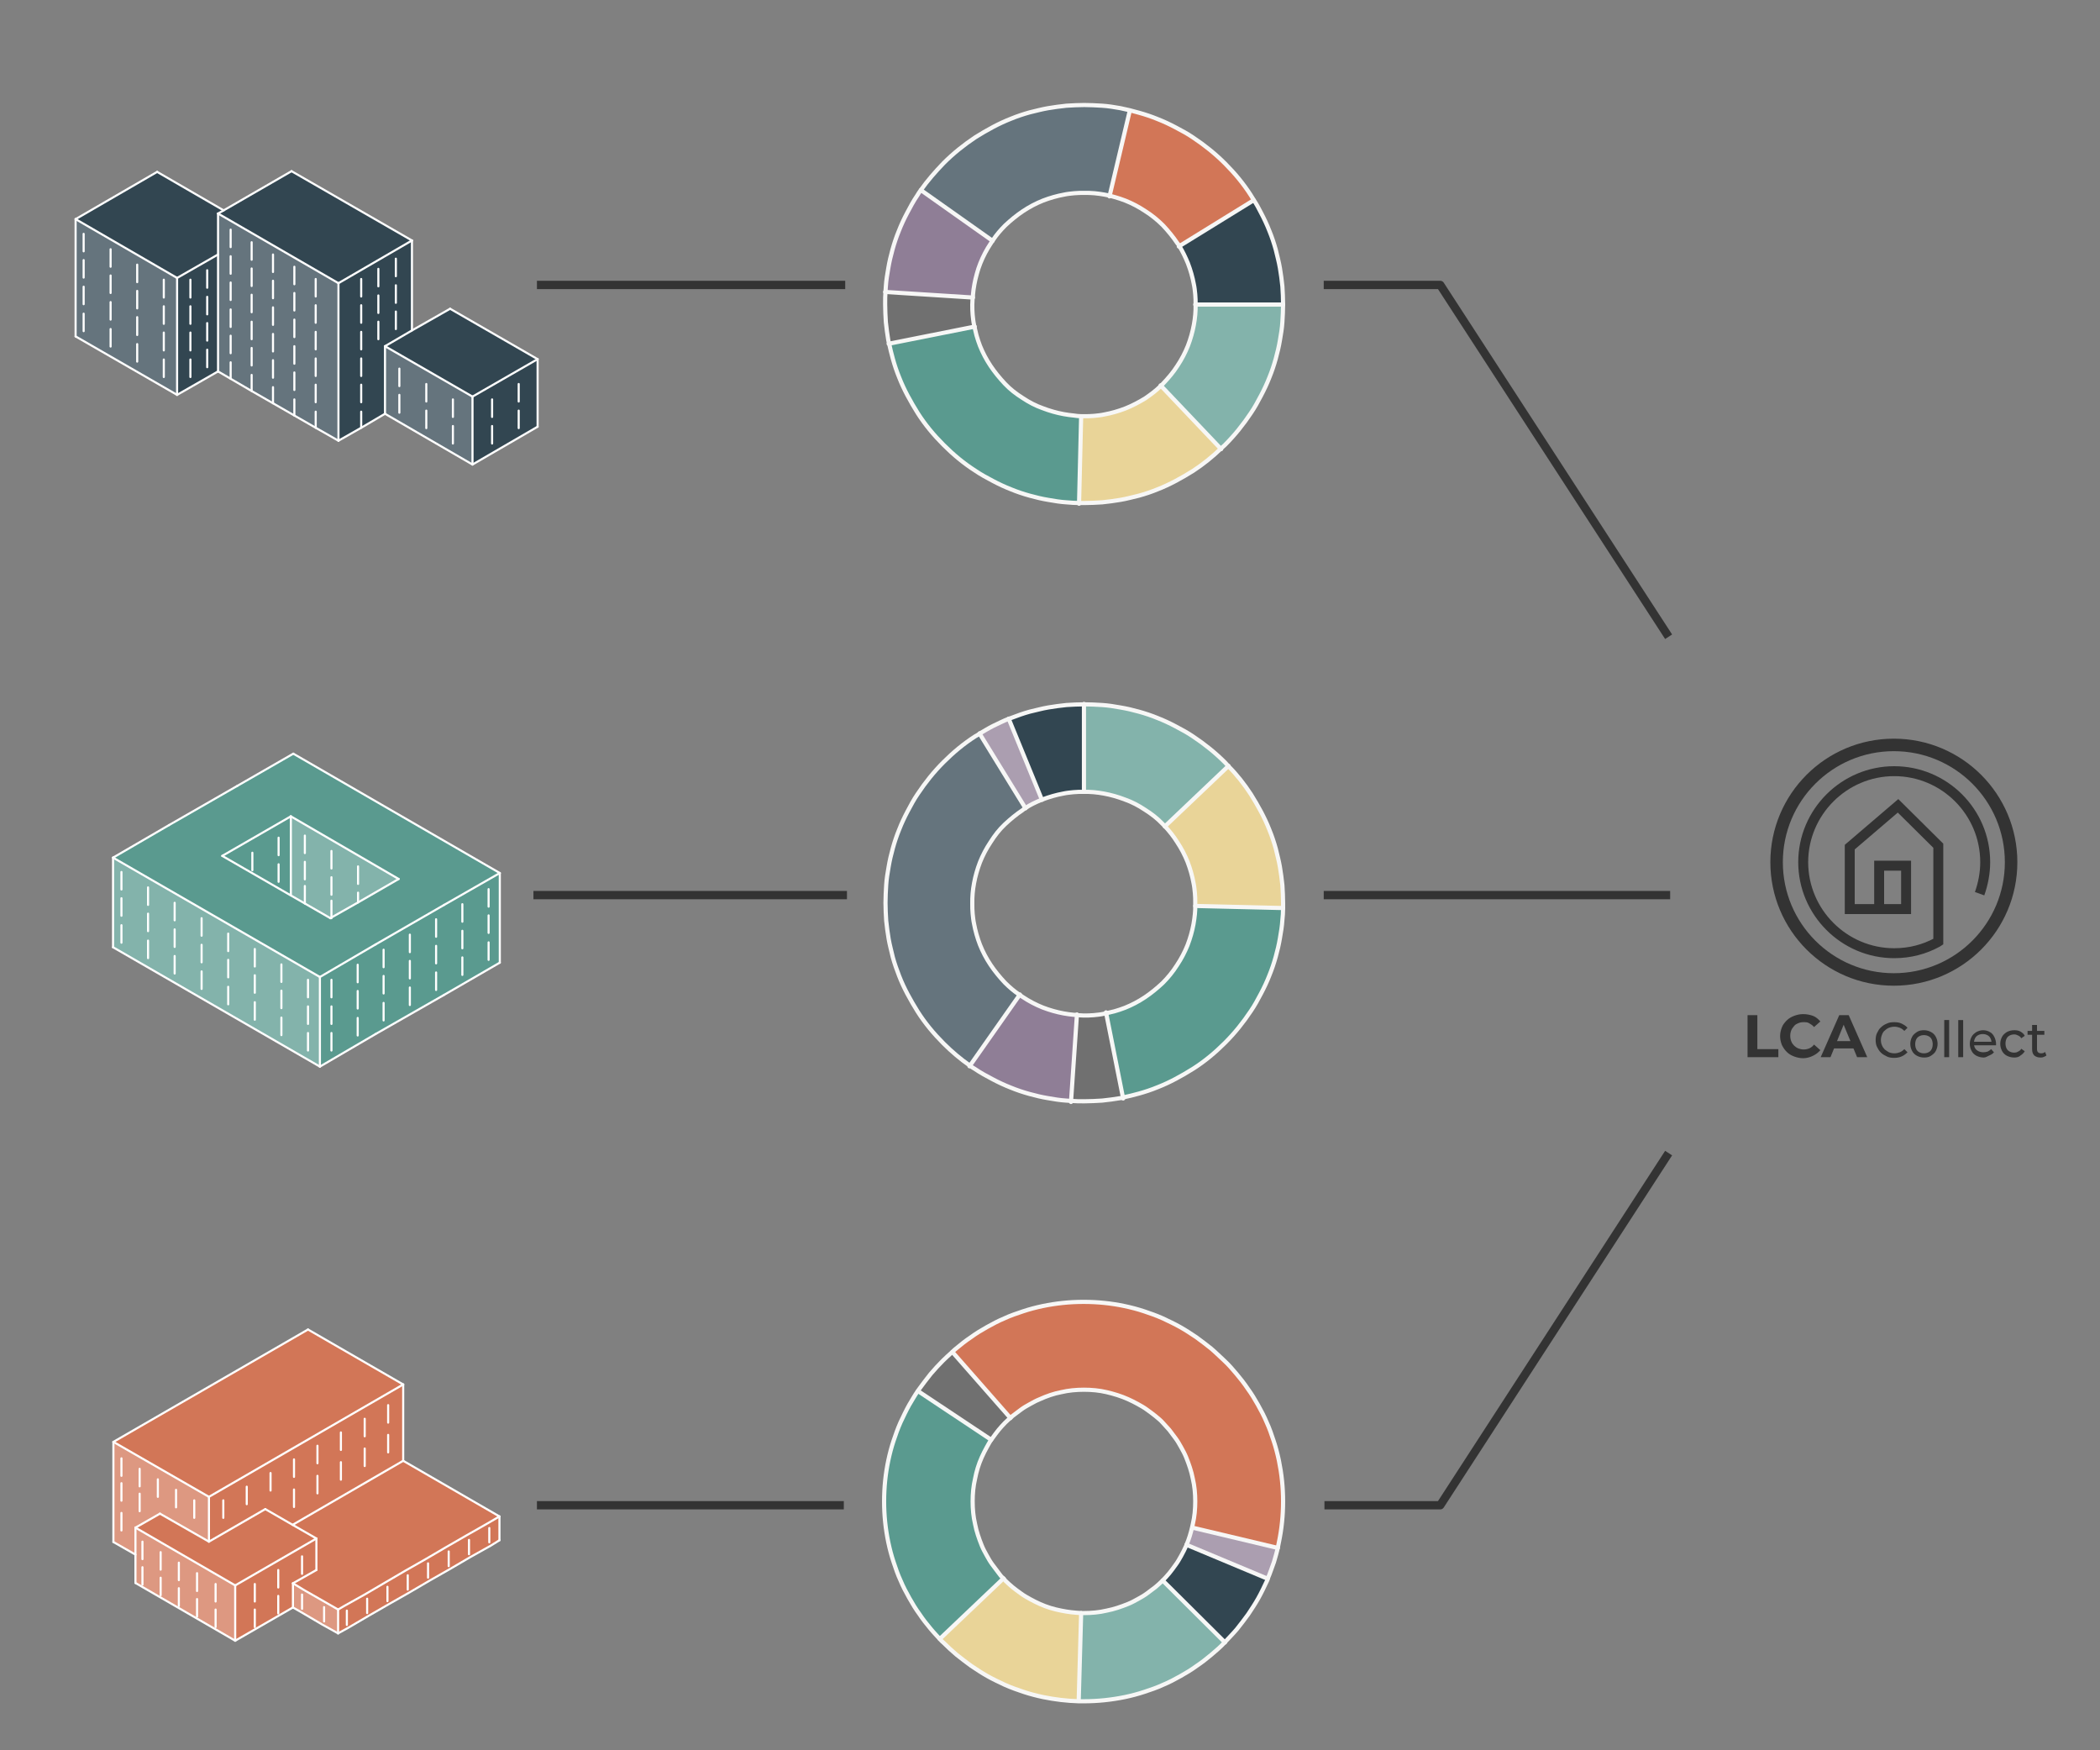 <?xml version="1.0" encoding="utf-8"?>
<!-- Generator: Adobe Illustrator 27.1.1, SVG Export Plug-In . SVG Version: 6.00 Build 0)  -->
<svg version="1.1" id="Layer_1" xmlns="http://www.w3.org/2000/svg" xmlns:xlink="http://www.w3.org/1999/xlink" x="0px" y="0px"
	 viewBox="0 0 600 500" style="enable-background:new 0 0 600 500;" xml:space="preserve">
<rect x="0" y="0" width="600" height="500" fill="#808080" stroke="none"/>
<style type="text/css">
	.st0{fill:none;stroke:#333333;stroke-width:2.38;stroke-linecap:square;stroke-miterlimit:10;}
	.st1{fill:none;stroke:#333333;stroke-width:2.38;stroke-linecap:square;stroke-linejoin:round;}
	.st2{fill:none;stroke:#333333;stroke-width:3.57;stroke-miterlimit:10;}
	.st3{fill:none;stroke:#333333;stroke-width:2.84;stroke-miterlimit:10;}
	.st4{enable-background:new    ;}
	.st5{fill:#333333;}
	.st6{fill:#E9D498;}
	.st7{fill:#5A9A8F;}
	.st8{fill:#83B3AB;}
	.st9{fill:#707070;}
	.st10{fill:#324651;}
	.st11{fill:#8F7E96;}
	.st12{fill:#D27657;}
	.st13{fill:#65747D;}
	.st14{fill:none;stroke:#F7F7F6;stroke-width:1.19;stroke-linecap:round;stroke-linejoin:round;}
	.st15{fill:#AB9EB0;}
	.st16{fill:none;stroke:#FFFFFF;stroke-width:0.6;stroke-linecap:round;stroke-linejoin:round;}
	.st17{fill:#DD9881;}
</style>
<line class="st0" x1="379.4" y1="255.7" x2="476" y2="255.7"/>
<line class="st0" x1="153.6" y1="255.7" x2="240.8" y2="255.7"/>
<polyline class="st1" points="379.4,81.4 411.5,81.4 476.1,180.9 "/>
<line class="st1" x1="154.6" y1="81.4" x2="240.3" y2="81.4"/>
<polyline class="st1" points="379.6,430 411.5,430 476.1,330.4 "/>
<line class="st1" x1="154.6" y1="430" x2="239.9" y2="430"/>
<g>
	<g>
		<circle class="st2" cx="541.1" cy="246.3" r="33.5"/>
		<path class="st3" d="M565.6,255.3c1-2.8,1.6-5.9,1.6-9c0-14.4-11.7-26-26-26s-26,11.7-26,26s11.7,26,26,26c4.5,0,8.6-1.1,12.3-3.1
			l0.3-0.2v-27.4l-11.5-11.4L528.5,242v17.7h16.1v-12.4h-7.7c0,0,0,10.3,0,11.9"/>
	</g>
	<g>
		<g class="st4">
			<path class="st5" d="M541.2,302.2c-0.8,0-1.5-0.1-2.1-0.4c-0.6-0.3-1.2-0.6-1.7-1.1c-0.5-0.5-0.8-1-1.1-1.6
				c-0.3-0.6-0.4-1.3-0.4-2s0.1-1.4,0.4-2c0.3-0.6,0.6-1.2,1.1-1.6c0.5-0.5,1-0.8,1.7-1.1c0.6-0.3,1.3-0.4,2.1-0.4
				c0.8,0,1.5,0.1,2.1,0.4s1.2,0.6,1.7,1.2l-0.9,0.9c-0.4-0.4-0.8-0.7-1.3-0.9s-1-0.3-1.5-0.3c-0.6,0-1.1,0.1-1.6,0.3
				c-0.5,0.2-0.9,0.5-1.2,0.8c-0.4,0.3-0.6,0.7-0.8,1.2c-0.2,0.5-0.3,1-0.3,1.5s0.1,1.1,0.3,1.5c0.2,0.5,0.5,0.9,0.8,1.2
				c0.4,0.3,0.8,0.6,1.2,0.8c0.5,0.2,1,0.3,1.6,0.3c0.5,0,1-0.1,1.5-0.3s0.9-0.5,1.3-0.9l0.9,0.9c-0.5,0.5-1,0.9-1.7,1.2
				S541.9,302.2,541.2,302.2z"/>
		</g>
		<g class="st4">
			<path class="st5" d="M549.7,302.1c-0.8,0-1.4-0.2-2-0.5c-0.6-0.3-1.1-0.8-1.4-1.4c-0.3-0.6-0.5-1.2-0.5-2c0-0.8,0.2-1.4,0.5-2
				c0.3-0.6,0.8-1,1.4-1.4s1.3-0.5,2-0.5c0.8,0,1.4,0.2,2,0.5s1.1,0.8,1.4,1.4c0.3,0.6,0.5,1.2,0.5,2c0,0.7-0.2,1.4-0.5,2
				c-0.3,0.6-0.8,1-1.4,1.4C551.1,302,550.5,302.1,549.7,302.1z M549.7,300.9c0.5,0,0.9-0.1,1.3-0.3c0.4-0.2,0.7-0.5,0.9-0.9
				c0.2-0.4,0.3-0.9,0.3-1.4c0-0.5-0.1-1-0.3-1.4c-0.2-0.4-0.5-0.7-0.9-0.9c-0.4-0.2-0.8-0.3-1.3-0.3c-0.5,0-0.9,0.1-1.3,0.3
				c-0.4,0.2-0.7,0.5-0.9,0.9c-0.2,0.4-0.3,0.9-0.3,1.4c0,0.5,0.1,1,0.3,1.4c0.2,0.4,0.5,0.7,0.9,0.9
				C548.8,300.8,549.2,300.9,549.7,300.9z"/>
			<path class="st5" d="M555.5,302v-10.6h1.4V302H555.5z"/>
			<path class="st5" d="M559.5,302v-10.6h1.4V302H559.5z"/>
			<path class="st5" d="M566.8,302.1c-0.8,0-1.5-0.2-2.1-0.5c-0.6-0.3-1.1-0.8-1.4-1.4c-0.3-0.6-0.5-1.2-0.5-2c0-0.8,0.2-1.4,0.5-2
				c0.3-0.6,0.8-1,1.4-1.4c0.6-0.3,1.2-0.5,1.9-0.5c0.7,0,1.4,0.2,1.9,0.5c0.6,0.3,1,0.8,1.3,1.4c0.3,0.6,0.5,1.3,0.5,2
				c0,0.1,0,0.1,0,0.2c0,0.1,0,0.1,0,0.2h-6.4v-1h5.7l-0.6,0.3c0-0.5-0.1-0.9-0.3-1.3c-0.2-0.4-0.5-0.7-0.9-0.9
				c-0.4-0.2-0.8-0.3-1.3-0.3c-0.5,0-0.9,0.1-1.3,0.3c-0.4,0.2-0.7,0.5-0.9,0.9c-0.2,0.4-0.3,0.8-0.3,1.3v0.2c0,0.5,0.1,1,0.3,1.3
				c0.2,0.4,0.6,0.7,1,0.9c0.4,0.2,0.9,0.3,1.4,0.3c0.4,0,0.9-0.1,1.2-0.2c0.4-0.2,0.7-0.4,1-0.7l0.8,0.9c-0.3,0.4-0.8,0.7-1.3,0.9
				S567.4,302.1,566.8,302.1z"/>
		</g>
		<g class="st4">
			<path class="st5" d="M575.5,302.1c-0.8,0-1.5-0.2-2.1-0.5c-0.6-0.3-1.1-0.8-1.4-1.4c-0.3-0.6-0.5-1.2-0.5-2c0-0.8,0.2-1.4,0.5-2
				c0.3-0.6,0.8-1,1.4-1.4c0.6-0.3,1.3-0.5,2.1-0.5c0.7,0,1.3,0.1,1.8,0.4c0.5,0.3,1,0.7,1.2,1.2l-1,0.7c-0.2-0.4-0.5-0.6-0.9-0.8
				c-0.4-0.2-0.7-0.3-1.1-0.3c-0.5,0-0.9,0.1-1.3,0.3c-0.4,0.2-0.7,0.5-0.9,0.9c-0.2,0.4-0.3,0.9-0.3,1.4c0,0.5,0.1,1,0.3,1.4
				c0.2,0.4,0.5,0.7,0.9,0.9c0.4,0.2,0.8,0.3,1.3,0.3c0.4,0,0.8-0.1,1.1-0.3c0.4-0.2,0.7-0.4,0.9-0.8l1,0.7
				c-0.3,0.5-0.7,0.9-1.2,1.2C576.8,302,576.1,302.1,575.5,302.1z"/>
		</g>
		<g class="st4">
			<path class="st5" d="M579.3,295.6v-1.1h4.8v1.1H579.3z M583,302.1c-0.8,0-1.3-0.2-1.8-0.6c-0.4-0.4-0.6-1-0.6-1.8v-6.9h1.4v6.9
				c0,0.4,0.1,0.7,0.3,0.9c0.2,0.2,0.5,0.3,0.9,0.3c0.4,0,0.8-0.1,1.1-0.4l0.4,1c-0.2,0.2-0.5,0.3-0.7,0.4
				C583.6,302.1,583.3,302.1,583,302.1z"/>
		</g>
		<g class="st4">
			<path class="st5" d="M499.3,302v-12h2.8v9.7h6v2.3H499.3z"/>
		</g>
		<g class="st4">
			<path class="st5" d="M515.2,302.3c-0.9,0-1.8-0.2-2.6-0.5c-0.8-0.3-1.5-0.7-2.1-1.3c-0.6-0.6-1-1.2-1.4-2
				c-0.3-0.8-0.5-1.6-0.5-2.5s0.2-1.7,0.5-2.5c0.3-0.8,0.8-1.4,1.4-2c0.6-0.6,1.3-1,2.1-1.3c0.8-0.3,1.6-0.5,2.6-0.5
				c1,0,2,0.2,2.8,0.5s1.5,0.9,2.1,1.6l-1.8,1.6c-0.4-0.5-0.9-0.8-1.4-1.1s-1-0.3-1.6-0.3c-0.6,0-1.1,0.1-1.5,0.3
				c-0.5,0.2-0.9,0.4-1.2,0.8s-0.6,0.7-0.8,1.2c-0.2,0.5-0.3,1-0.3,1.6s0.1,1.1,0.3,1.6c0.2,0.5,0.5,0.9,0.8,1.2s0.7,0.6,1.2,0.8
				c0.5,0.2,1,0.3,1.5,0.3c0.6,0,1.1-0.1,1.6-0.3s1-0.6,1.4-1.1l1.8,1.6c-0.6,0.7-1.3,1.2-2.1,1.6S516.2,302.3,515.2,302.3z"/>
		</g>
		<g class="st4">
			<path class="st5" d="M520.2,302l5.3-12h2.7l5.3,12h-2.9l-4.4-10.6h1.1L523,302H520.2z M522.8,299.5l0.7-2.1h6.1l0.8,2.1H522.8z"
				/>
		</g>
	</g>
</g>
<g>
	<g>
		<path class="st6" d="M309.7,143.9c-0.5,0-0.9,0-1.4,0l0.6-25.1l0,0c0.3,0,0.5,0,0.8,0c1,0,1.9,0,2.9-0.1c1-0.1,2-0.2,2.9-0.4
			c1-0.2,2-0.4,3-0.7c1-0.3,2-0.6,3-1c2-0.8,3.9-1.8,5.7-2.9c1.6-1.1,3.1-2.2,4.5-3.6l17.3,18.2c-2.5,2.4-5.2,4.5-8,6.4
			c-1.6,1.1-3.3,2-5,2.9c-1.7,0.9-3.4,1.7-5.2,2.4c-1.7,0.7-3.5,1.3-5.3,1.8c-1.8,0.5-3.5,0.9-5.3,1.2c-1.7,0.3-3.5,0.6-5.2,0.7
			C313.1,143.9,311.4,143.9,309.7,143.9L309.7,143.9z"/>
		<path class="st7" d="M308.9,118.9l-0.6,25.1c-1.2,0-2.5-0.1-3.7-0.2c-1.8-0.2-3.5-0.4-5.2-0.7c-1.8-0.3-3.6-0.8-5.3-1.2
			c-1.8-0.5-3.6-1.1-5.3-1.8c-1.8-0.7-3.5-1.5-5.2-2.4c-1.7-0.9-3.4-1.9-5-2.9c-3.3-2.1-6.3-4.6-9.1-7.4s-5.2-5.8-7.4-9.1
			c-1.1-1.6-2-3.3-2.9-5c-0.9-1.7-1.7-3.4-2.4-5.2c-0.7-1.7-1.3-3.5-1.8-5.3c-0.4-1.5-0.8-3-1.1-4.5l24.6-4.9
			c0.2,0.8,0.4,1.7,0.6,2.5c0.3,1,0.6,2,1,3c0.8,2,1.8,3.9,3,5.7c1.2,1.8,2.6,3.5,4.1,5.1s3.2,2.9,5.1,4.1c1.8,1.2,3.7,2.2,5.7,2.9
			c1,0.4,2,0.7,3,1c1,0.3,2,0.5,3,0.7c1,0.2,2,0.3,2.9,0.4C307.5,118.8,308.2,118.8,308.9,118.9L308.9,118.9L308.9,118.9z"/>
		<path class="st8" d="M348.9,128.3l-17.3-18.2c0.2-0.2,0.4-0.4,0.6-0.6c1.5-1.6,2.9-3.2,4.1-5.1c1.2-1.8,2.2-3.7,3-5.7
			c0.4-1,0.7-2,1-3c0.3-1,0.5-2,0.7-3c0.2-1,0.3-1.9,0.4-2.9c0.1-0.9,0.1-1.9,0.1-2.9h25.1c0,1.7-0.1,3.4-0.2,5.1
			c-0.2,1.8-0.4,3.5-0.7,5.2c-0.3,1.8-0.8,3.6-1.2,5.3c-0.5,1.8-1.1,3.6-1.8,5.3c-0.7,1.8-1.5,3.5-2.4,5.2c-0.9,1.7-1.9,3.4-2.9,5
			c-2.1,3.3-4.6,6.3-7.4,9.1C349.6,127.6,349.2,128,348.9,128.3z"/>
		<path class="st9" d="M278.5,93.3l-24.6,4.9c-0.1-0.3-0.1-0.6-0.2-0.8c-0.3-1.7-0.6-3.5-0.7-5.2c-0.1-1.7-0.2-3.4-0.2-5.1
			c0-1.2,0-2.4,0.1-3.7l25,1.6c0,0.7-0.1,1.4-0.1,2.1c0,0.9,0,1.9,0.1,2.9c0.1,1,0.2,2,0.4,2.9C278.4,93,278.5,93.2,278.5,93.3
			L278.5,93.3z"/>
		<path class="st10" d="M366.6,87h-25.1c0-0.9,0-1.9-0.1-2.9c-0.1-1-0.2-2-0.4-2.9c-0.2-1-0.4-2-0.7-3c-0.3-1-0.6-2-1-3
			c-0.7-1.7-1.5-3.4-2.5-5l21.4-13.1c0.7,1.2,1.4,2.4,2.1,3.7c0.9,1.7,1.7,3.4,2.4,5.2c0.7,1.7,1.3,3.5,1.8,5.3
			c0.5,1.8,0.9,3.5,1.2,5.3c0.3,1.7,0.6,3.5,0.7,5.2C366.5,83.6,366.6,85.3,366.6,87L366.6,87z"/>
		<path class="st11" d="M278,85l-25-1.6c0-0.5,0.1-1,0.1-1.4c0.2-1.8,0.4-3.5,0.7-5.2c0.3-1.8,0.8-3.6,1.2-5.3
			c0.5-1.8,1.1-3.6,1.8-5.3c0.7-1.8,1.5-3.5,2.4-5.2c0.9-1.7,1.9-3.4,2.9-5c0.3-0.5,0.7-1,1-1.5l0,0l20.5,14.4l0,0
			c-0.2,0.3-0.4,0.6-0.6,0.9c-1.2,1.8-2.2,3.7-3,5.7c-0.4,1-0.7,1.9-1,3c-0.3,1-0.5,2-0.7,3c-0.2,1-0.3,1.9-0.4,2.9
			C278,84.5,277.9,84.7,278,85L278,85z"/>
		<path class="st12" d="M358.2,57.2l-21.4,13.1c-0.1-0.2-0.3-0.5-0.5-0.7c-1.2-1.8-2.6-3.5-4.1-5.1c-1.5-1.5-3.2-2.9-5.1-4.1
			c-1.8-1.2-3.7-2.2-5.7-3c-1-0.4-2-0.7-3-1c-0.5-0.1-1-0.3-1.4-0.4l5.8-24.4c0.9,0.2,1.7,0.4,2.6,0.7c1.8,0.5,3.6,1.1,5.3,1.8
			c1.8,0.7,3.5,1.5,5.2,2.4c1.7,0.9,3.4,1.9,5,2.9c3.3,2.1,6.3,4.6,9.1,7.4c2.8,2.8,5.2,5.8,7.4,9.1
			C357.6,56.3,357.9,56.8,358.2,57.2L358.2,57.2z"/>
		<path class="st13" d="M283.7,68.8L283.7,68.8l-20.5-14.4c1.9-2.7,4-5.2,6.3-7.5c2.8-2.8,5.8-5.2,9.1-7.4c1.6-1.1,3.3-2,5-2.9
			c1.7-0.9,3.4-1.7,5.2-2.4c1.7-0.7,3.5-1.3,5.3-1.8c1.8-0.5,3.5-0.9,5.3-1.2c1.7-0.3,3.5-0.6,5.2-0.7c1.7-0.1,3.4-0.2,5.1-0.2
			s3.4,0.1,5.1,0.2c1.8,0.2,3.5,0.4,5.2,0.7c0.9,0.2,1.8,0.4,2.7,0.6L317,56.1c-0.5-0.1-1-0.2-1.5-0.3c-1-0.2-2-0.3-2.9-0.4
			c-1-0.1-1.9-0.1-2.9-0.1s-1.9,0-2.9,0.1c-1,0.1-2,0.2-2.9,0.4c-1,0.2-2,0.4-3,0.7c-1,0.3-2,0.6-3,1c-2,0.8-3.9,1.8-5.7,3
			c-1.8,1.2-3.5,2.6-5.1,4.1C285.9,65.8,284.7,67.3,283.7,68.8z"/>
	</g>
	<g>
		<path class="st14" d="M263.1,54.3c-0.4,0.5-0.7,1-1,1.5c-1.1,1.6-2,3.3-2.9,5c-0.9,1.7-1.7,3.4-2.4,5.2c-0.7,1.7-1.3,3.5-1.8,5.3
			c-0.5,1.8-0.9,3.5-1.2,5.3c-0.3,1.7-0.6,3.5-0.7,5.2c0,0.5-0.1,1-0.1,1.4c-0.1,1.2-0.1,2.4-0.1,3.7c0,1.7,0.1,3.4,0.2,5.1
			c0.2,1.8,0.4,3.5,0.7,5.2c0.1,0.3,0.1,0.6,0.2,0.8c0.3,1.5,0.7,3,1.1,4.5c0.5,1.8,1.1,3.6,1.8,5.3c0.7,1.8,1.5,3.5,2.4,5.2
			c0.9,1.7,1.9,3.4,2.9,5c2.1,3.3,4.6,6.3,7.4,9.1s5.8,5.3,9.1,7.4c1.6,1.1,3.3,2,5,2.9c1.7,0.9,3.4,1.7,5.2,2.4
			c1.7,0.7,3.5,1.3,5.3,1.8c1.8,0.5,3.5,0.9,5.3,1.2c1.7,0.3,3.5,0.6,5.2,0.7c1.2,0.1,2.5,0.2,3.7,0.2c0.5,0,0.9,0,1.4,0
			c1.7,0,3.4-0.1,5.1-0.2c1.8-0.2,3.5-0.4,5.2-0.7c1.8-0.3,3.6-0.8,5.3-1.2c1.8-0.5,3.6-1.1,5.3-1.8c1.8-0.7,3.5-1.5,5.2-2.4
			c1.7-0.9,3.4-1.9,5-2.9c2.9-1.9,5.5-4,8-6.4c0.4-0.3,0.7-0.7,1.1-1c2.8-2.8,5.2-5.8,7.4-9.1c1.1-1.6,2-3.3,2.9-5
			c0.9-1.7,1.7-3.4,2.4-5.2c0.7-1.7,1.3-3.5,1.8-5.3c0.5-1.8,0.9-3.5,1.2-5.3c0.3-1.7,0.6-3.5,0.7-5.2c0.1-1.7,0.2-3.4,0.2-5.1
			s-0.1-3.4-0.2-5.1c-0.2-1.8-0.4-3.5-0.7-5.2c-0.3-1.8-0.8-3.6-1.2-5.3c-0.5-1.8-1.1-3.6-1.8-5.3c-0.7-1.8-1.5-3.5-2.4-5.2
			c-0.6-1.2-1.3-2.5-2.1-3.7c-0.3-0.4-0.5-0.9-0.8-1.3c-2.1-3.3-4.6-6.3-7.4-9.1c-2.8-2.8-5.8-5.2-9.1-7.4c-1.6-1.1-3.3-2-5-2.9
			c-1.7-0.9-3.4-1.7-5.2-2.4c-1.7-0.7-3.5-1.3-5.3-1.8c-0.9-0.2-1.7-0.5-2.6-0.7c-0.9-0.2-1.8-0.4-2.7-0.6c-1.7-0.3-3.5-0.6-5.2-0.7
			c-1.7-0.1-3.4-0.2-5.1-0.2s-3.4,0.1-5.1,0.2c-1.8,0.2-3.5,0.4-5.2,0.7c-1.8,0.3-3.6,0.8-5.3,1.2c-1.8,0.5-3.6,1.1-5.3,1.8
			c-1.8,0.7-3.5,1.5-5.2,2.4c-1.7,0.9-3.4,1.9-5,2.9c-3.3,2.2-6.3,4.6-9.1,7.4C267.2,49.1,265,51.6,263.1,54.3"/>
		<path class="st14" d="M308.9,118.9c0.3,0,0.5,0,0.8,0c1,0,1.9,0,2.9-0.1c1-0.1,2-0.2,2.9-0.4c1-0.2,2-0.4,3-0.7c1-0.3,2-0.6,3-1
			c2-0.8,3.9-1.8,5.7-2.9c1.6-1.1,3.1-2.2,4.5-3.6c0.2-0.2,0.4-0.4,0.6-0.6c1.5-1.6,2.9-3.2,4.1-5.1c1.2-1.8,2.2-3.7,3-5.7
			c0.4-1,0.7-2,1-3c0.3-1,0.5-2,0.7-3c0.2-1,0.3-1.9,0.4-2.9c0.1-0.9,0.1-1.9,0.1-2.9s0-1.9-0.1-2.9c-0.1-1-0.2-2-0.4-2.9
			c-0.2-1-0.4-2-0.7-3c-0.3-1-0.6-2-1-3c-0.7-1.7-1.5-3.4-2.5-5c-0.1-0.2-0.3-0.5-0.5-0.7c-1.2-1.8-2.6-3.5-4.1-5.1
			c-1.5-1.5-3.2-2.9-5.1-4.1c-1.8-1.2-3.7-2.2-5.7-3c-1-0.4-2-0.7-3-1c-0.5-0.1-1-0.3-1.4-0.4c-0.5-0.1-1-0.2-1.5-0.3
			c-1-0.2-2-0.3-2.9-0.4c-1-0.1-1.9-0.1-2.9-0.1s-1.9,0-2.9,0.1c-1,0.1-2,0.2-2.9,0.4c-1,0.2-2,0.4-3,0.7c-1,0.3-2,0.6-3,1
			c-2,0.8-3.9,1.8-5.7,3c-1.8,1.2-3.5,2.6-5.1,4.1c-1.3,1.3-2.5,2.7-3.5,4.2c-0.2,0.3-0.4,0.6-0.6,0.9c-1.2,1.8-2.2,3.7-3,5.7
			c-0.4,1-0.7,1.9-1,3c-0.3,1-0.5,2-0.7,3c-0.2,1-0.3,1.9-0.4,2.9c0,0.3,0,0.5-0.1,0.8c0,0.7-0.1,1.4-0.1,2.1c0,0.9,0,1.9,0.1,2.9
			c0.1,1,0.2,2,0.4,2.9c0,0.2,0.1,0.3,0.1,0.5c0.2,0.8,0.4,1.7,0.6,2.5c0.3,1,0.6,2,1,3c0.8,2,1.8,3.9,3,5.7
			c1.2,1.8,2.6,3.5,4.1,5.1s3.2,2.9,5.1,4.1c1.8,1.2,3.7,2.2,5.7,2.9c1,0.4,2,0.7,3,1c1,0.3,2,0.5,3,0.7c1,0.2,2,0.3,2.9,0.4
			C307.5,118.8,308.2,118.9,308.9,118.9L308.9,118.9z"/>
		<line class="st14" x1="341.5" y1="87" x2="366.6" y2="87"/>
		<line class="st14" x1="336.8" y1="70.4" x2="358.2" y2="57.2"/>
		<line class="st14" x1="317" y1="56.1" x2="322.8" y2="31.6"/>
		<polyline class="st14" points="283.6,68.8 263.1,54.3 263.1,54.3 		"/>
		<line class="st14" x1="278" y1="85" x2="252.9" y2="83.4"/>
		<polyline class="st14" points="278.5,93.3 253.9,98.2 253.9,98.2 		"/>
		<polyline class="st14" points="308.9,118.9 308.3,143.9 308.3,143.9 		"/>
		<line class="st14" x1="331.6" y1="110.1" x2="348.9" y2="128.3"/>
	</g>
</g>
<g>
	<g>
		<path class="st6" d="M366.6,258c0,0.5,0,0.9,0,1.4l-25.1-0.6c0-0.3,0-0.5,0-0.8c0-1,0-1.9-0.1-2.9c-0.1-1-0.2-2-0.4-2.9
			c-0.2-1-0.4-2-0.7-3c-0.3-1-0.6-2-1-3c-0.8-2-1.8-3.9-3-5.7c-1-1.6-2.2-3.1-3.5-4.5l18.2-17.3c2.4,2.5,4.5,5.2,6.4,8
			c1.1,1.6,2,3.3,2.9,5c0.9,1.7,1.7,3.4,2.4,5.2c0.7,1.7,1.3,3.5,1.8,5.3c0.5,1.8,0.9,3.5,1.2,5.3c0.3,1.7,0.6,3.5,0.7,5.2
			C366.5,254.6,366.6,256.3,366.6,258L366.6,258z"/>
		<path class="st7" d="M341.5,258.8l25.1,0.6c0,1.2-0.1,2.5-0.2,3.7c-0.2,1.8-0.4,3.5-0.7,5.2c-0.3,1.8-0.8,3.6-1.2,5.3
			c-0.5,1.8-1.1,3.6-1.8,5.3c-0.7,1.8-1.5,3.5-2.4,5.2c-0.9,1.7-1.9,3.4-2.9,5c-2.1,3.3-4.6,6.3-7.4,9.1c-2.8,2.8-5.8,5.2-9.1,7.4
			c-1.6,1.1-3.3,2-5,2.9c-1.7,0.9-3.4,1.7-5.2,2.4c-1.7,0.7-3.5,1.3-5.3,1.8c-1.5,0.4-3,0.8-4.5,1.1l-4.9-24.6l0,0
			c0.8-0.2,1.7-0.4,2.5-0.6c1-0.3,2-0.6,3-1c2-0.8,3.9-1.8,5.7-3c1.8-1.2,3.5-2.6,5.1-4.1c1.5-1.5,2.9-3.2,4.1-5.1
			c1.2-1.8,2.2-3.7,3-5.7c0.4-1,0.7-2,1-3c0.3-1,0.5-2,0.7-3c0.2-1,0.3-2,0.4-2.9C341.5,260.2,341.5,259.5,341.5,258.8L341.5,258.8z
			"/>
		<path class="st8" d="M351,218.8l-18.2,17.3c-0.2-0.2-0.4-0.4-0.6-0.6c-1.5-1.6-3.2-2.9-5.1-4.1c-1.8-1.2-3.7-2.2-5.7-2.9
			c-1-0.4-2-0.7-3-1c-1-0.3-2-0.5-3-0.7c-1-0.2-2-0.3-2.9-0.4c-1-0.1-1.9-0.1-2.9-0.1v-25.1c1.7,0,3.4,0.1,5.1,0.2
			c1.8,0.2,3.5,0.4,5.2,0.7c1.8,0.3,3.6,0.8,5.3,1.2c1.8,0.5,3.6,1.1,5.3,1.8c1.8,0.7,3.5,1.5,5.2,2.4c1.7,0.9,3.4,1.9,5,2.9
			c3.3,2.1,6.3,4.6,9.1,7.4C350.3,218.1,350.6,218.5,351,218.8L351,218.8z"/>
		<path class="st9" d="M316,289.2l4.9,24.6c-0.3,0-0.5,0.1-0.8,0.2c-1.7,0.3-3.5,0.6-5.2,0.7c-1.7,0.1-3.4,0.2-5.1,0.2
			c-1.2,0-2.4,0-3.7-0.1l1.6-25c0.7,0,1.4,0.1,2,0.1c1,0,1.9,0,2.9-0.1c1-0.1,2-0.2,2.9-0.4C315.6,289.3,315.8,289.3,316,289.2
			L316,289.2L316,289.2z"/>
		<path class="st10" d="M309.7,201.1v25.1c-1,0-1.9,0-2.9,0.1c-1,0.1-2,0.2-2.9,0.4c-1,0.2-2,0.4-3,0.7c-1,0.3-2,0.6-3,1l-0.3,0.1
			l-9.5-23.2c0.2-0.1,0.4-0.1,0.6-0.2c1.7-0.7,3.5-1.3,5.3-1.8c1.8-0.5,3.5-0.9,5.3-1.2c1.7-0.3,3.5-0.6,5.2-0.7
			C306.3,201.2,308,201.1,309.7,201.1L309.7,201.1z"/>
		<path class="st11" d="M307.7,289.8l-1.6,25c-0.5,0-1-0.1-1.5-0.1c-1.8-0.2-3.5-0.4-5.2-0.7c-1.8-0.3-3.6-0.8-5.3-1.2
			c-1.8-0.5-3.6-1.1-5.3-1.8c-1.8-0.7-3.5-1.5-5.2-2.4c-1.7-0.9-3.4-1.9-5-2.9c-0.5-0.3-1-0.7-1.5-1l14.4-20.5
			c0.3,0.2,0.6,0.4,0.9,0.6c1.8,1.2,3.7,2.2,5.7,3c1,0.4,2,0.7,3,1c1,0.3,2,0.5,3,0.7c1,0.2,2,0.3,2.9,0.4
			C307.1,289.7,307.4,289.8,307.7,289.8L307.7,289.8z"/>
		<path class="st15" d="M288.2,205.3l9.5,23.2c-1.6,0.7-3.2,1.4-4.6,2.4l0,0l-13.1-21.4c1.2-0.7,2.4-1.4,3.7-2.1
			C285.1,206.7,286.6,206,288.2,205.3z"/>
		<path class="st13" d="M293,230.9L293,230.9c-0.2,0.1-0.5,0.3-0.7,0.5c-1.8,1.2-3.5,2.6-5.1,4.1s-2.9,3.2-4.1,5.1
			c-1.2,1.8-2.2,3.7-3,5.7c-0.4,1-0.7,2-1,3c-0.3,1-0.5,2-0.7,3c-0.2,1-0.3,1.9-0.4,2.9c-0.1,1-0.1,1.9-0.1,2.9s0,1.9,0.1,2.9
			c0.1,1,0.2,2,0.4,2.9c0.2,1,0.4,2,0.7,3c0.3,1,0.6,2,1,3c0.8,2,1.8,3.9,3,5.7c1.2,1.8,2.6,3.5,4.1,5.1c1.3,1.3,2.7,2.5,4.2,3.5
			L277,304.6c-2.7-1.9-5.2-4-7.5-6.3c-2.8-2.8-5.2-5.8-7.4-9.1c-1.1-1.6-2-3.3-2.9-5c-0.9-1.7-1.7-3.4-2.4-5.2
			c-0.7-1.7-1.3-3.5-1.8-5.3c-0.5-1.8-0.9-3.5-1.2-5.3c-0.3-1.7-0.6-3.5-0.7-5.2c-0.1-1.7-0.2-3.4-0.2-5.1s0.1-3.4,0.2-5.1
			c0.2-1.8,0.4-3.5,0.7-5.2c0.3-1.8,0.8-3.6,1.2-5.3c0.5-1.8,1.1-3.6,1.8-5.3c0.7-1.8,1.5-3.5,2.4-5.2c0.9-1.7,1.9-3.4,2.9-5
			c2.1-3.3,4.6-6.3,7.4-9.1c2.8-2.8,5.8-5.2,9.1-7.4c0.4-0.3,0.9-0.6,1.3-0.8L293,230.9L293,230.9z"/>
	</g>
	<g>
		<path class="st14" d="M366.6,259.4c0-0.5,0-0.9,0-1.4c0-1.7-0.1-3.4-0.2-5.1c-0.2-1.8-0.4-3.5-0.7-5.2c-0.3-1.8-0.8-3.6-1.2-5.3
			c-0.5-1.8-1.1-3.6-1.8-5.3c-0.7-1.8-1.5-3.5-2.4-5.2c-0.9-1.7-1.9-3.4-2.9-5c-1.9-2.9-4-5.6-6.4-8c-0.3-0.4-0.7-0.7-1-1.1
			c-2.8-2.8-5.8-5.2-9.1-7.4c-1.6-1.1-3.3-2-5-2.9c-1.7-0.9-3.4-1.7-5.2-2.4c-1.7-0.7-3.5-1.3-5.3-1.8c-1.8-0.5-3.5-0.9-5.3-1.2
			c-1.7-0.3-3.5-0.6-5.2-0.7c-1.7-0.1-3.4-0.2-5.1-0.2s-3.4,0.1-5.1,0.2c-1.8,0.2-3.5,0.4-5.2,0.7c-1.8,0.3-3.5,0.8-5.3,1.2
			c-1.8,0.5-3.5,1.1-5.3,1.8c-0.2,0.1-0.4,0.1-0.6,0.2c-1.6,0.6-3.1,1.4-4.6,2.1c-1.2,0.6-2.5,1.4-3.7,2.1c-0.4,0.3-0.9,0.6-1.3,0.8
			c-3.3,2.1-6.3,4.6-9.1,7.4c-2.8,2.8-5.2,5.8-7.4,9.1c-1.1,1.6-2,3.3-2.9,5c-0.9,1.7-1.7,3.4-2.4,5.2c-0.7,1.7-1.3,3.5-1.8,5.3
			c-0.5,1.8-0.9,3.5-1.2,5.3c-0.3,1.7-0.6,3.5-0.7,5.2c-0.1,1.7-0.2,3.4-0.2,5.1s0.1,3.4,0.2,5.1c0.2,1.8,0.4,3.5,0.7,5.2
			c0.3,1.8,0.8,3.5,1.2,5.3c0.5,1.8,1.1,3.5,1.8,5.3c0.7,1.8,1.5,3.5,2.4,5.2c0.9,1.7,1.9,3.4,2.9,5c2.1,3.3,4.6,6.3,7.4,9.1
			c2.3,2.3,4.9,4.5,7.5,6.3c0.5,0.4,1,0.7,1.5,1c1.6,1.1,3.3,2,5,2.9c1.7,0.9,3.4,1.7,5.2,2.4c1.7,0.7,3.5,1.3,5.3,1.8
			c1.8,0.5,3.5,0.9,5.3,1.2c1.7,0.3,3.5,0.6,5.2,0.7c0.5,0,1,0.1,1.5,0.1c1.2,0.1,2.4,0.1,3.7,0.1c1.7,0,3.4-0.1,5.1-0.2
			c1.8-0.2,3.5-0.4,5.2-0.7c0.3,0,0.5-0.1,0.8-0.2c1.5-0.3,3-0.7,4.5-1.1c1.8-0.5,3.6-1.1,5.3-1.8c1.8-0.7,3.5-1.5,5.2-2.4
			c1.7-0.9,3.4-1.9,5-2.9c3.3-2.1,6.3-4.6,9.1-7.4c2.8-2.8,5.2-5.8,7.4-9.1c1.1-1.6,2-3.3,2.9-5c0.9-1.7,1.7-3.4,2.4-5.2
			c0.7-1.7,1.3-3.5,1.8-5.3c0.5-1.8,0.9-3.5,1.2-5.3c0.3-1.7,0.6-3.5,0.7-5.2C366.5,261.9,366.6,260.6,366.6,259.4L366.6,259.4z"/>
		<path class="st14" d="M341.5,258.8c0-0.3,0-0.5,0-0.8c0-1,0-1.9-0.1-2.9c-0.1-1-0.2-2-0.4-2.9c-0.2-1-0.4-2-0.7-3
			c-0.3-1-0.6-2-1-3c-0.8-2-1.8-3.9-3-5.7c-1-1.6-2.2-3.1-3.5-4.5c-0.2-0.2-0.4-0.4-0.6-0.6c-1.5-1.6-3.2-2.9-5.1-4.1
			c-1.8-1.2-3.7-2.2-5.7-2.9c-1-0.4-2-0.7-3-1c-1-0.3-2-0.5-3-0.7c-1-0.2-2-0.3-2.9-0.4c-1-0.1-1.9-0.1-2.9-0.1s-1.9,0-2.9,0.1
			c-1,0.1-2,0.2-2.9,0.4c-1,0.2-2,0.4-3,0.7c-1,0.3-2,0.6-3,1l-0.3,0.1c-1.6,0.7-3.2,1.4-4.6,2.4c-0.2,0.1-0.5,0.3-0.7,0.5
			c-1.8,1.2-3.5,2.6-5.1,4.1s-2.9,3.2-4.1,5.1c-1.2,1.8-2.2,3.7-3,5.7c-0.4,1-0.7,2-1,3c-0.3,1-0.5,2-0.7,3c-0.2,1-0.3,1.9-0.4,2.9
			c-0.1,1-0.1,1.9-0.1,2.9s0,1.9,0.1,2.9c0.1,1,0.2,2,0.4,2.9c0.2,1,0.4,2,0.7,3c0.3,1,0.6,2,1,3c0.8,2,1.8,3.9,3,5.7
			c1.2,1.8,2.6,3.5,4.1,5.1c1.3,1.3,2.7,2.5,4.2,3.5c0.3,0.2,0.6,0.4,0.9,0.6c1.8,1.2,3.7,2.2,5.7,3c1,0.4,2,0.7,3,1
			c1,0.3,2,0.5,3,0.7c1,0.2,2,0.3,2.9,0.4c0.3,0,0.5,0,0.8,0.1c0.7,0,1.4,0.1,2,0.1c1,0,1.9,0,2.9-0.1c1-0.1,2-0.2,2.9-0.4
			c0.1,0,0.3-0.1,0.5-0.1c0.8-0.2,1.7-0.4,2.5-0.6c1-0.3,2-0.6,3-1c2-0.8,3.9-1.8,5.7-3c1.8-1.2,3.5-2.6,5.1-4.1
			c1.5-1.5,2.9-3.2,4.1-5.1c1.2-1.8,2.2-3.7,3-5.7c0.4-1,0.7-2,1-3c0.3-1,0.5-2,0.7-3c0.2-1,0.3-2,0.4-2.9
			C341.5,260.2,341.5,259.5,341.5,258.8L341.5,258.8z"/>
		<line class="st14" x1="309.7" y1="226.2" x2="309.7" y2="201.1"/>
		<line class="st14" x1="297.7" y1="228.5" x2="288.2" y2="205.3"/>
		<polyline class="st14" points="293,230.9 279.9,209.6 279.9,209.5 		"/>
		<polyline class="st14" points="291.4,284.1 277,304.6 277,304.6 		"/>
		<polyline class="st14" points="307.7,289.8 306,314.8 306,314.8 		"/>
		<line class="st14" x1="316" y1="289.2" x2="320.9" y2="313.8"/>
		<line class="st14" x1="341.5" y1="258.8" x2="366.6" y2="259.4"/>
		<line class="st14" x1="332.8" y1="236.1" x2="351" y2="218.8"/>
	</g>
</g>
<g>
	<g>
		<path class="st6" d="M269.5,469.2c-0.3-0.3-0.6-0.7-1-1l18.2-17.3l0,0c0.2,0.2,0.4,0.4,0.5,0.5c0.7,0.7,1.4,1.3,2.1,1.9
			c0.8,0.6,1.5,1.2,2.4,1.8c0.8,0.6,1.7,1.1,2.6,1.6c0.9,0.5,1.9,1,2.8,1.4c2,0.9,4,1.5,6.1,1.9c1.9,0.4,3.8,0.6,5.7,0.7l-0.7,25.1
			c-3.4-0.1-6.8-0.5-10.2-1.2c-1.9-0.4-3.8-0.9-5.6-1.5c-1.8-0.6-3.6-1.2-5.3-2c-1.7-0.7-3.4-1.6-5-2.5c-1.6-0.9-3.1-1.8-4.6-2.9
			c-1.5-1-2.9-2.1-4.2-3.2C271.9,471.6,270.7,470.4,269.5,469.2L269.5,469.2z"/>
		<path class="st7" d="M286.7,450.9l-18.2,17.3c-0.9-0.9-1.7-1.8-2.5-2.8c-1.1-1.4-2.2-2.8-3.2-4.2c-1-1.5-2-3-2.9-4.6
			c-0.9-1.6-1.7-3.3-2.5-5c-0.8-1.8-1.4-3.5-2-5.3c-0.6-1.8-1.1-3.7-1.5-5.6c-0.8-3.8-1.2-7.7-1.2-11.7s0.4-7.8,1.2-11.7
			c0.4-1.9,0.9-3.8,1.5-5.6c0.6-1.8,1.2-3.6,2-5.3c0.7-1.7,1.6-3.4,2.5-5c0.7-1.3,1.5-2.6,2.4-3.9l20.9,13.9
			c-0.5,0.7-0.9,1.5-1.3,2.2c-0.5,0.9-1,1.9-1.4,2.8c-0.9,2-1.5,4-1.9,6.1c-0.5,2.1-0.7,4.3-0.7,6.5s0.2,4.4,0.7,6.5
			c0.4,2.1,1.1,4.1,1.9,6.1c0.4,1,0.9,1.9,1.4,2.8c0.5,0.9,1,1.8,1.6,2.6c0.6,0.8,1.2,1.6,1.8,2.4
			C285.7,449.9,286.2,450.4,286.7,450.9L286.7,450.9L286.7,450.9z"/>
		<path class="st8" d="M308.2,485.9l0.7-25.1c0.3,0,0.6,0,0.8,0c2.2,0,4.4-0.2,6.5-0.7c2.1-0.4,4.1-1.1,6.1-1.9
			c1-0.4,1.9-0.9,2.8-1.4c0.9-0.5,1.8-1,2.6-1.6c0.8-0.6,1.6-1.2,2.4-1.8c0.7-0.6,1.4-1.2,2.1-1.9l17.7,17.7
			c-1.2,1.2-2.5,2.4-3.8,3.5c-1.4,1.1-2.8,2.2-4.2,3.2c-1.5,1-3,2-4.6,2.9c-1.6,0.9-3.3,1.7-5,2.5c-1.8,0.8-3.5,1.4-5.3,2
			c-1.8,0.6-3.7,1.1-5.6,1.5c-3.8,0.8-7.7,1.2-11.7,1.2C309.2,485.9,308.7,485.9,308.2,485.9L308.2,485.9z"/>
		<path class="st9" d="M283.2,411.3l-20.9-13.9c0.2-0.2,0.3-0.5,0.5-0.7c1-1.5,2.1-2.9,3.2-4.2c1.1-1.3,2.2-2.6,3.5-3.8
			c0.9-0.9,1.8-1.7,2.7-2.5l16.6,18.8c-0.5,0.5-1,0.9-1.5,1.4c-0.7,0.7-1.3,1.4-1.9,2.1c-0.6,0.8-1.2,1.5-1.8,2.4
			C283.4,411.1,283.3,411.2,283.2,411.3L283.2,411.3z"/>
		<path class="st10" d="M350,469.2l-17.7-17.7c0.7-0.7,1.3-1.4,1.9-2.1c0.6-0.8,1.2-1.5,1.8-2.4c0.6-0.8,1.1-1.7,1.6-2.6
			c0.5-0.9,1-1.9,1.4-2.8c0-0.1,0.1-0.2,0.1-0.3l0,0l23.1,9.7c-0.1,0.2-0.2,0.4-0.2,0.6c-0.7,1.7-1.6,3.4-2.5,5
			c-0.9,1.6-1.8,3.1-2.9,4.6c-1,1.5-2.1,2.9-3.2,4.2C352.3,466.8,351.1,468,350,469.2L350,469.2z"/>
		<path class="st12" d="M288.7,405.1l-16.6-18.8c0.4-0.3,0.7-0.6,1.1-1c1.4-1.1,2.8-2.2,4.2-3.2c1.5-1,3-2,4.6-2.9
			c1.6-0.9,3.3-1.7,5-2.5c1.8-0.8,3.5-1.4,5.3-2c1.8-0.6,3.7-1.1,5.6-1.5c3.8-0.8,7.7-1.2,11.7-1.2s7.8,0.4,11.7,1.2
			c1.9,0.4,3.8,0.9,5.6,1.5c1.8,0.6,3.6,1.2,5.3,2c1.7,0.7,3.4,1.6,5,2.5c1.6,0.9,3.1,1.8,4.6,2.9c1.5,1,2.9,2.1,4.2,3.2
			c1.3,1.1,2.6,2.2,3.8,3.5s2.4,2.5,3.5,3.8c1.1,1.4,2.2,2.8,3.2,4.2c1,1.5,2,3,2.9,4.6c0.9,1.6,1.7,3.3,2.5,5
			c0.8,1.8,1.4,3.5,2,5.3c0.6,1.8,1.1,3.7,1.5,5.6c0.8,3.8,1.2,7.7,1.2,11.7s-0.4,7.8-1.2,11.7c-0.1,0.5-0.2,1-0.3,1.5l-24.4-5.8
			c0.1-0.3,0.1-0.6,0.2-0.9c0.5-2.1,0.7-4.3,0.7-6.5s-0.2-4.4-0.7-6.5c-0.4-2.1-1.1-4.1-1.9-6.1c-0.4-1-0.9-1.9-1.4-2.8
			c-0.5-0.9-1-1.8-1.6-2.6c-0.6-0.8-1.2-1.6-1.8-2.4c-0.6-0.7-1.3-1.4-1.9-2.1s-1.4-1.3-2.1-1.9c-0.8-0.6-1.5-1.2-2.4-1.8
			c-0.8-0.6-1.7-1.1-2.6-1.6c-0.9-0.5-1.9-1-2.8-1.4c-2-0.9-4-1.5-6.1-2c-2.1-0.5-4.3-0.7-6.5-0.7s-4.4,0.2-6.5,0.7
			c-2.1,0.4-4.1,1.1-6.1,2c-1,0.4-1.9,0.9-2.8,1.4c-0.9,0.5-1.8,1-2.6,1.6c-0.8,0.6-1.6,1.2-2.4,1.8
			C289.1,404.7,288.9,404.9,288.7,405.1L288.7,405.1z"/>
		<path class="st15" d="M339,441.3L339,441.3c0.7-1.6,1.2-3.3,1.6-5l24.4,5.8c-0.3,1.4-0.7,2.7-1.1,4.1c-0.5,1.6-1.1,3.2-1.8,4.8
			L339,441.3L339,441.3z"/>
	</g>
	<g>
		<path class="st14" d="M268.5,468.2c0.3,0.3,0.6,0.7,1,1c1.2,1.2,2.5,2.4,3.8,3.5c1.4,1.1,2.8,2.2,4.2,3.2c1.5,1,3,2,4.6,2.9
			c1.6,0.9,3.3,1.7,5,2.5c1.8,0.8,3.5,1.4,5.3,2c1.8,0.6,3.7,1.1,5.6,1.5c3.4,0.7,6.8,1.1,10.2,1.2c0.5,0,1,0,1.5,0
			c3.9,0,7.8-0.4,11.7-1.2c1.9-0.4,3.8-0.9,5.6-1.5c1.8-0.6,3.6-1.2,5.3-2c1.7-0.7,3.4-1.6,5-2.5c1.6-0.9,3.1-1.8,4.6-2.9
			c1.5-1,2.9-2.1,4.2-3.2c1.3-1.1,2.6-2.2,3.8-3.5s2.4-2.5,3.5-3.8c1.1-1.4,2.2-2.8,3.2-4.2c1-1.5,2-3,2.9-4.6
			c0.9-1.6,1.7-3.3,2.5-5c0.1-0.2,0.2-0.4,0.2-0.6c0.7-1.6,1.2-3.2,1.8-4.8c0.4-1.4,0.8-2.7,1.1-4.1c0.1-0.5,0.2-1,0.3-1.5
			c0.8-3.8,1.2-7.7,1.2-11.7s-0.4-7.8-1.2-11.7c-0.4-1.9-0.9-3.8-1.5-5.6c-0.6-1.8-1.2-3.6-2-5.3c-0.7-1.7-1.6-3.4-2.5-5
			c-0.9-1.6-1.8-3.1-2.9-4.6c-1-1.5-2.1-2.9-3.2-4.2c-1.1-1.3-2.2-2.6-3.5-3.8s-2.5-2.4-3.8-3.5c-1.4-1.1-2.8-2.2-4.2-3.2
			c-1.5-1-3-2-4.6-2.9c-1.6-0.9-3.3-1.7-5-2.5c-1.8-0.8-3.5-1.4-5.3-2c-1.8-0.6-3.7-1.1-5.6-1.5c-3.8-0.8-7.7-1.2-11.7-1.2
			s-7.8,0.4-11.7,1.2c-1.9,0.4-3.8,0.9-5.6,1.5c-1.8,0.6-3.6,1.2-5.3,2c-1.7,0.7-3.4,1.6-5,2.5c-1.6,0.9-3.1,1.8-4.6,2.9
			c-1.5,1-2.9,2.1-4.2,3.2c-0.4,0.3-0.7,0.6-1.1,1c-0.9,0.8-1.8,1.6-2.7,2.5c-1.2,1.2-2.4,2.5-3.5,3.8c-1.1,1.4-2.2,2.8-3.2,4.2
			c-0.2,0.2-0.3,0.5-0.5,0.7c-0.9,1.3-1.6,2.6-2.4,3.9c-0.9,1.6-1.7,3.3-2.5,5c-0.8,1.8-1.4,3.5-2,5.3c-0.6,1.8-1.1,3.7-1.5,5.6
			c-0.8,3.8-1.2,7.7-1.2,11.7s0.4,7.8,1.2,11.7c0.4,1.9,0.9,3.8,1.5,5.6c0.6,1.8,1.2,3.6,2,5.3c0.7,1.7,1.6,3.4,2.5,5
			c0.9,1.6,1.8,3.1,2.9,4.6c1,1.5,2.1,2.9,3.2,4.2C266.8,466.4,267.7,467.3,268.5,468.2L268.5,468.2z"/>
		<path class="st14" d="M286.7,450.9c0.2,0.2,0.4,0.4,0.5,0.6c0.7,0.7,1.4,1.3,2.1,1.9c0.8,0.6,1.5,1.2,2.4,1.8
			c0.8,0.6,1.7,1.1,2.6,1.6c0.9,0.5,1.9,1,2.8,1.4c2,0.9,4,1.5,6.1,1.9c1.9,0.4,3.8,0.6,5.7,0.7c0.3,0,0.6,0,0.8,0
			c2.2,0,4.4-0.2,6.5-0.7c2.1-0.4,4.1-1.1,6.1-1.9c1-0.4,1.9-0.9,2.8-1.4c0.9-0.5,1.8-1,2.6-1.6c0.8-0.6,1.6-1.2,2.4-1.8
			c0.7-0.6,1.4-1.2,2.1-1.9s1.3-1.4,1.9-2.1c0.6-0.8,1.2-1.5,1.8-2.4c0.6-0.8,1.1-1.7,1.6-2.6c0.5-0.9,1-1.9,1.4-2.8
			c0-0.1,0.1-0.2,0.1-0.3c0.7-1.6,1.2-3.3,1.6-5c0.1-0.3,0.1-0.6,0.2-0.9c0.5-2.1,0.7-4.3,0.7-6.5s-0.2-4.4-0.7-6.5
			c-0.4-2.1-1.1-4.1-1.9-6.1c-0.4-1-0.9-1.9-1.4-2.8c-0.5-0.9-1-1.8-1.6-2.6c-0.6-0.8-1.2-1.6-1.8-2.4c-0.6-0.7-1.3-1.4-1.9-2.1
			s-1.4-1.3-2.1-1.9c-0.8-0.6-1.5-1.2-2.4-1.8c-0.8-0.6-1.7-1.1-2.6-1.6c-0.9-0.5-1.9-1-2.8-1.4c-2-0.9-4-1.5-6.1-2
			c-2.1-0.5-4.3-0.7-6.5-0.7s-4.4,0.2-6.5,0.7c-2.1,0.4-4.1,1.1-6.1,2c-1,0.4-1.9,0.9-2.8,1.4c-0.9,0.5-1.8,1-2.6,1.6
			c-0.8,0.6-1.6,1.2-2.4,1.8c-0.2,0.2-0.4,0.4-0.6,0.5c-0.5,0.5-1,0.9-1.5,1.4c-0.7,0.7-1.3,1.4-1.9,2.1c-0.6,0.8-1.2,1.5-1.8,2.4
			c-0.1,0.1-0.2,0.3-0.3,0.4c-0.5,0.7-0.9,1.5-1.3,2.2c-0.5,0.9-1,1.9-1.4,2.8c-0.9,2-1.5,4-1.9,6.1c-0.5,2.1-0.7,4.3-0.7,6.5
			s0.2,4.4,0.7,6.5c0.4,2.1,1.1,4.1,1.9,6.1c0.4,1,0.9,1.9,1.4,2.8c0.5,0.9,1,1.8,1.6,2.6c0.6,0.8,1.2,1.6,1.8,2.4
			C285.7,449.9,286.2,450.5,286.7,450.9L286.7,450.9z"/>
		<line class="st14" x1="332.2" y1="451.5" x2="350" y2="469.2"/>
		<line class="st14" x1="339" y1="441.3" x2="362.2" y2="451"/>
		<line class="st14" x1="340.7" y1="436.4" x2="365.1" y2="442.2"/>
		<line class="st14" x1="288.7" y1="405.1" x2="272.1" y2="386.2"/>
		<polyline class="st14" points="283.2,411.3 262.3,397.4 262.3,397.4 		"/>
		<polyline class="st14" points="286.7,450.9 268.5,468.2 268.5,468.2 		"/>
		<line class="st14" x1="308.9" y1="460.8" x2="308.2" y2="485.9"/>
	</g>
</g>
<g>
	<g>
		<polygon class="st10" points="153.6,102.6 153.6,121.9 135,132.7 135,113.3 		"/>
		<polygon class="st10" points="153.6,102.6 135,113.3 110,98.9 117.7,94.4 128.6,88.2 		"/>
		<polygon class="st13" points="135,113.3 135,132.7 110,118.2 110,98.9 		"/>
		<polygon class="st10" points="103.2,122.2 96.7,125.9 96.7,80.9 117.7,68.7 117.7,94.4 110,98.9 110,118.2 		"/>
		<polygon class="st10" points="117.7,68.7 96.7,80.9 62.3,61 63.9,60.1 63.9,60.1 83.3,48.9 		"/>
		<polygon class="st13" points="78,115.2 71.9,111.7 65.9,108.2 62.3,106.1 62.3,72.7 62.3,61 96.7,80.9 96.7,125.9 90.2,122.2 
			84.1,118.7 		"/>
		<polygon class="st10" points="44.9,49.1 63.9,60.1 62.3,61 62.3,72.7 50.6,79.4 21.6,62.6 		"/>
		<polygon class="st10" points="62.3,72.7 62.3,106.1 50.6,112.8 50.6,79.4 		"/>
		<polygon class="st13" points="50.6,79.4 50.6,112.8 21.6,96.1 21.6,62.6 		"/>
	</g>
	<g>
		<line class="st16" x1="140.6" y1="126.7" x2="140.6" y2="121.7"/>
		<line class="st16" x1="140.6" y1="119.1" x2="140.6" y2="114.1"/>
		<line class="st16" x1="148.2" y1="114.7" x2="148.2" y2="109.7"/>
		<line class="st16" x1="114.1" y1="117.9" x2="114.1" y2="112.8"/>
		<line class="st16" x1="121.8" y1="122.3" x2="121.8" y2="117.3"/>
		<line class="st16" x1="129.4" y1="126.7" x2="129.4" y2="121.7"/>
		<line class="st16" x1="129.4" y1="119.1" x2="129.4" y2="114.1"/>
		<line class="st16" x1="121.8" y1="114.7" x2="121.8" y2="109.7"/>
		<line class="st16" x1="114.1" y1="110.3" x2="114.1" y2="105.3"/>
		<line class="st16" x1="113.1" y1="94" x2="113.1" y2="89"/>
		<line class="st16" x1="108.1" y1="96.9" x2="108.1" y2="91.9"/>
		<line class="st16" x1="113.1" y1="78.9" x2="113.1" y2="73.9"/>
		<line class="st16" x1="113.1" y1="86.5" x2="113.1" y2="81.5"/>
		<line class="st16" x1="108.1" y1="81.8" x2="108.1" y2="76.8"/>
		<line class="st16" x1="108.1" y1="89.4" x2="108.1" y2="84.4"/>
		<line class="st16" x1="103.2" y1="122.2" x2="103.2" y2="117.6"/>
		<line class="st16" x1="103.2" y1="114.9" x2="103.2" y2="109.9"/>
		<line class="st16" x1="103.2" y1="107.4" x2="103.2" y2="102.4"/>
		<line class="st16" x1="103.2" y1="99.8" x2="103.2" y2="94.8"/>
		<line class="st16" x1="103.2" y1="84.7" x2="103.2" y2="79.7"/>
		<line class="st16" x1="103.2" y1="92.2" x2="103.2" y2="87.2"/>
		<line class="st16" x1="90.2" y1="122.2" x2="90.2" y2="117.6"/>
		<line class="st16" x1="90.2" y1="114.9" x2="90.2" y2="109.9"/>
		<line class="st16" x1="90.2" y1="107.4" x2="90.2" y2="102.4"/>
		<line class="st16" x1="90.2" y1="99.8" x2="90.2" y2="94.8"/>
		<line class="st16" x1="90.2" y1="84.7" x2="90.2" y2="79.7"/>
		<line class="st16" x1="90.2" y1="92.2" x2="90.2" y2="87.2"/>
		<line class="st16" x1="84.1" y1="118.7" x2="84.1" y2="114.1"/>
		<line class="st16" x1="84.1" y1="111.4" x2="84.1" y2="106.4"/>
		<line class="st16" x1="84.1" y1="103.9" x2="84.1" y2="98.9"/>
		<line class="st16" x1="84.1" y1="96.3" x2="84.1" y2="91.3"/>
		<line class="st16" x1="84.1" y1="81.2" x2="84.1" y2="76.2"/>
		<line class="st16" x1="84.1" y1="88.7" x2="84.1" y2="83.7"/>
		<line class="st16" x1="78" y1="115.2" x2="78" y2="110.6"/>
		<line class="st16" x1="78" y1="107.9" x2="78" y2="102.9"/>
		<line class="st16" x1="78" y1="100.4" x2="78" y2="95.4"/>
		<line class="st16" x1="78" y1="92.8" x2="78" y2="87.8"/>
		<line class="st16" x1="78" y1="77.7" x2="78" y2="72.7"/>
		<line class="st16" x1="78" y1="85.2" x2="78" y2="80.2"/>
		<line class="st16" x1="71.9" y1="111.7" x2="71.9" y2="107.1"/>
		<line class="st16" x1="71.9" y1="104.4" x2="71.9" y2="99.4"/>
		<line class="st16" x1="71.9" y1="96.9" x2="71.9" y2="91.9"/>
		<line class="st16" x1="71.9" y1="89.2" x2="71.9" y2="84.2"/>
		<line class="st16" x1="71.9" y1="74.2" x2="71.9" y2="69.2"/>
		<line class="st16" x1="71.9" y1="81.7" x2="71.9" y2="76.7"/>
		<line class="st16" x1="65.9" y1="108.2" x2="65.9" y2="103.5"/>
		<line class="st16" x1="65.9" y1="100.9" x2="65.9" y2="95.9"/>
		<line class="st16" x1="65.9" y1="93.4" x2="65.9" y2="88.4"/>
		<line class="st16" x1="65.9" y1="85.7" x2="65.9" y2="80.7"/>
		<line class="st16" x1="65.9" y1="70.6" x2="65.9" y2="65.6"/>
		<line class="st16" x1="65.9" y1="78.2" x2="65.9" y2="73.2"/>
		<line class="st16" x1="59.2" y1="104.9" x2="59.2" y2="99.9"/>
		<line class="st16" x1="59.2" y1="97.3" x2="59.2" y2="92.3"/>
		<line class="st16" x1="59.2" y1="82.2" x2="59.2" y2="77.2"/>
		<line class="st16" x1="59.2" y1="89.8" x2="59.2" y2="84.8"/>
		<line class="st16" x1="54.4" y1="107.7" x2="54.4" y2="102.7"/>
		<line class="st16" x1="54.4" y1="100.1" x2="54.4" y2="95"/>
		<line class="st16" x1="54.4" y1="85" x2="54.4" y2="79.9"/>
		<line class="st16" x1="54.4" y1="92.5" x2="54.4" y2="87.5"/>
		<line class="st16" x1="46.8" y1="107.7" x2="46.8" y2="102.7"/>
		<line class="st16" x1="39.2" y1="103.3" x2="39.2" y2="98.3"/>
		<line class="st16" x1="31.6" y1="99" x2="31.6" y2="94"/>
		<line class="st16" x1="23.9" y1="94.6" x2="23.9" y2="89.6"/>
		<line class="st16" x1="46.8" y1="100.1" x2="46.8" y2="95"/>
		<line class="st16" x1="46.8" y1="85" x2="46.8" y2="79.9"/>
		<line class="st16" x1="46.8" y1="92.5" x2="46.8" y2="87.5"/>
		<line class="st16" x1="39.2" y1="95.7" x2="39.2" y2="90.6"/>
		<line class="st16" x1="31.6" y1="91.3" x2="31.6" y2="86.3"/>
		<line class="st16" x1="23.9" y1="86.9" x2="23.9" y2="81.9"/>
		<line class="st16" x1="23.9" y1="71.8" x2="23.9" y2="66.8"/>
		<line class="st16" x1="31.6" y1="76.2" x2="31.6" y2="71.2"/>
		<line class="st16" x1="39.2" y1="80.6" x2="39.2" y2="75.6"/>
		<line class="st16" x1="39.2" y1="88.1" x2="39.2" y2="83.1"/>
		<line class="st16" x1="31.6" y1="83.7" x2="31.6" y2="78.7"/>
		<line class="st16" x1="23.9" y1="79.3" x2="23.9" y2="74.3"/>
		<line class="st16" x1="148.2" y1="122.3" x2="148.2" y2="117.3"/>
		<line class="st16" x1="135" y1="132.7" x2="153.6" y2="121.9"/>
		<line class="st16" x1="153.6" y1="121.9" x2="153.6" y2="102.6"/>
		<line class="st16" x1="135" y1="132.7" x2="135" y2="113.3"/>
		<line class="st16" x1="153.6" y1="102.6" x2="128.6" y2="88.2"/>
		<line class="st16" x1="110" y1="118.2" x2="110" y2="98.9"/>
		<line class="st16" x1="110" y1="118.2" x2="135" y2="132.7"/>
		<line class="st16" x1="135" y1="113.3" x2="153.6" y2="102.6"/>
		<polyline class="st16" points="96.7,125.9 103.2,122.2 110,118.2 		"/>
		<line class="st16" x1="96.7" y1="80.9" x2="117.7" y2="68.7"/>
		<line class="st16" x1="117.7" y1="68.7" x2="83.3" y2="48.9"/>
		<polyline class="st16" points="62.3,106.1 65.9,108.2 71.9,111.7 78,115.2 84.1,118.7 90.2,122.2 96.7,125.9 		"/>
		<line class="st16" x1="96.7" y1="125.9" x2="96.7" y2="80.9"/>
		<line class="st16" x1="50.6" y1="112.8" x2="62.3" y2="106.1"/>
		<line class="st16" x1="21.6" y1="96.1" x2="21.6" y2="62.6"/>
		<line class="st16" x1="44.9" y1="49.1" x2="21.6" y2="62.6"/>
		<line class="st16" x1="21.6" y1="96.1" x2="50.6" y2="112.8"/>
		<line class="st16" x1="50.6" y1="112.8" x2="50.6" y2="79.4"/>
		<line class="st16" x1="21.6" y1="62.6" x2="50.6" y2="79.4"/>
		<line class="st16" x1="63.9" y1="60.1" x2="44.9" y2="49.1"/>
		<line class="st16" x1="62.3" y1="61" x2="96.7" y2="80.9"/>
		<line class="st16" x1="117.7" y1="94.4" x2="117.7" y2="68.7"/>
		<line class="st16" x1="110" y1="98.9" x2="135" y2="113.3"/>
		<line class="st16" x1="50.6" y1="79.4" x2="62.3" y2="72.7"/>
		<polyline class="st16" points="128.6,88.2 117.7,94.4 110,98.9 		"/>
		<polyline class="st16" points="62.3,106.1 62.3,72.7 62.3,61 		"/>
		<polyline class="st16" points="83.3,48.9 63.9,60.1 63.9,60.1 62.3,61 		"/>
	</g>
</g>
<g>
	<g>
		<polygon class="st12" points="142.7,433.2 142.7,440 140.3,441.5 139.8,440.6 139.8,436.5 139.1,435.3 		"/>
		<polygon class="st12" points="142.7,433.2 139.1,435.3 133.3,438.6 127.4,442 121.6,445.4 115.8,448.7 110,452.1 104.2,455.5 
			98.3,458.8 96.6,459.8 93.3,457.9 87,454.3 83.7,452.3 90.4,448.5 90.4,439.5 83.6,435.6 115.2,417.3 		"/>
		<polygon class="st12" points="139.8,440.6 140.3,441.5 134.4,444.8 134,444 134,439.9 133.3,438.6 139.1,435.3 139.8,436.5 		"/>
		<polygon class="st12" points="134,444 134.4,444.8 128.6,448.2 128.2,447.4 128.2,443.2 127.4,442 133.3,438.6 134,439.9 		"/>
		<polygon class="st12" points="128.2,447.4 128.6,448.2 122.8,451.5 122.3,450.7 122.3,446.6 121.6,445.4 127.4,442 128.2,443.2 		
			"/>
		<polygon class="st12" points="122.3,450.7 122.8,451.5 117,454.9 116.5,454.1 116.5,450 115.8,448.7 121.6,445.4 122.3,446.6 		
			"/>
		<polygon class="st12" points="116.5,454.1 117,454.9 111.2,458.2 110.7,457.4 110.7,453.3 110,452.1 115.8,448.7 116.5,450 		"/>
		<polygon class="st12" points="115.2,395.5 115.2,417.3 83.6,435.6 75.8,431.1 59.7,440.4 59.7,427.6 		"/>
		<polygon class="st12" points="115.2,395.5 59.7,427.6 32.4,411.9 88,379.8 		"/>
		<polygon class="st12" points="110.7,457.4 111.2,458.2 105.3,461.6 104.9,460.8 104.9,456.7 104.2,455.5 110,452.1 110.7,453.3 		
			"/>
		<polygon class="st12" points="104.9,460.8 105.3,461.6 99.5,465 99.1,464.2 99.1,460.1 98.3,458.8 104.2,455.5 104.9,456.7 		"/>
		<polygon class="st12" points="99.1,464.2 99.5,465 96.6,466.6 96.6,459.8 98.3,458.8 99.1,460.1 		"/>
		<polygon class="st17" points="96.6,459.8 96.6,466.6 92.1,464.1 92.6,463.2 92.6,459.1 93.3,457.9 		"/>
		<polygon class="st17" points="93.3,457.9 92.6,459.1 92.6,463.2 92.1,464.1 85.8,460.4 86.3,459.6 86.3,455.5 87,454.3 		"/>
		<polygon class="st12" points="90.4,439.5 90.4,448.5 83.7,452.3 83.7,459.2 67.2,468.7 67.2,452.9 		"/>
		<polygon class="st12" points="90.4,439.5 67.2,452.9 38.7,436.4 45.7,432.4 59.7,440.4 75.8,431.1 83.6,435.6 		"/>
		<polygon class="st17" points="83.7,452.3 87,454.3 86.3,455.5 86.3,459.6 85.8,460.4 83.7,459.2 		"/>
		<polygon class="st17" points="67.2,452.9 67.2,468.7 38.7,452.2 38.7,444.1 38.7,436.4 		"/>
		<polygon class="st17" points="59.7,427.6 59.7,440.4 45.7,432.4 38.7,436.4 38.7,444.1 32.4,440.5 32.4,411.9 		"/>
	</g>
	<g>
		<line class="st16" x1="92.6" y1="463.2" x2="92.6" y2="459.1"/>
		<line class="st16" x1="86.3" y1="459.6" x2="86.3" y2="455.5"/>
		<line class="st16" x1="139.8" y1="440.6" x2="139.8" y2="436.5"/>
		<line class="st16" x1="134" y1="444" x2="134" y2="439.9"/>
		<line class="st16" x1="128.2" y1="447.4" x2="128.2" y2="443.2"/>
		<line class="st16" x1="122.3" y1="450.7" x2="122.3" y2="446.6"/>
		<line class="st16" x1="116.5" y1="454.1" x2="116.5" y2="450"/>
		<line class="st16" x1="110.7" y1="457.4" x2="110.7" y2="453.3"/>
		<line class="st16" x1="104.9" y1="460.8" x2="104.9" y2="456.7"/>
		<line class="st16" x1="99.1" y1="464.2" x2="99.1" y2="460.1"/>
		<line class="st16" x1="40.7" y1="452.7" x2="40.7" y2="447.7"/>
		<line class="st16" x1="45.9" y1="455.7" x2="45.9" y2="450.7"/>
		<line class="st16" x1="51.1" y1="458.8" x2="51.1" y2="453.7"/>
		<line class="st16" x1="56.3" y1="461.8" x2="56.3" y2="456.8"/>
		<line class="st16" x1="61.6" y1="464.8" x2="61.6" y2="459.8"/>
		<line class="st16" x1="72.8" y1="464.8" x2="72.8" y2="459.8"/>
		<line class="st16" x1="79.5" y1="460.9" x2="79.5" y2="455.9"/>
		<line class="st16" x1="86.3" y1="449.6" x2="86.3" y2="444.6"/>
		<line class="st16" x1="79.5" y1="453.5" x2="79.5" y2="448.5"/>
		<line class="st16" x1="72.8" y1="457.5" x2="72.8" y2="452.5"/>
		<line class="st16" x1="61.6" y1="457.5" x2="61.6" y2="452.5"/>
		<line class="st16" x1="56.3" y1="454.5" x2="56.3" y2="449.4"/>
		<line class="st16" x1="51.1" y1="451.4" x2="51.1" y2="446.4"/>
		<line class="st16" x1="45.9" y1="448.4" x2="45.9" y2="443.4"/>
		<line class="st16" x1="40.7" y1="445.4" x2="40.7" y2="440.4"/>
		<line class="st16" x1="97.4" y1="422.7" x2="97.4" y2="417.7"/>
		<line class="st16" x1="84" y1="430.5" x2="84" y2="425.5"/>
		<line class="st16" x1="90.7" y1="426.6" x2="90.7" y2="421.6"/>
		<line class="st16" x1="104.2" y1="418.8" x2="104.2" y2="413.8"/>
		<line class="st16" x1="110.9" y1="414.9" x2="110.9" y2="409.9"/>
		<line class="st16" x1="110.9" y1="406.4" x2="110.9" y2="401.4"/>
		<line class="st16" x1="104.2" y1="410.3" x2="104.2" y2="405.3"/>
		<line class="st16" x1="97.4" y1="414.2" x2="97.4" y2="409.2"/>
		<line class="st16" x1="90.7" y1="418" x2="90.7" y2="413"/>
		<line class="st16" x1="84" y1="421.9" x2="84" y2="416.9"/>
		<line class="st16" x1="77.3" y1="425.8" x2="77.3" y2="420.8"/>
		<line class="st16" x1="70.5" y1="429.7" x2="70.5" y2="424.7"/>
		<line class="st16" x1="63.8" y1="433.6" x2="63.8" y2="428.6"/>
		<line class="st16" x1="34.7" y1="437.2" x2="34.7" y2="432.2"/>
		<line class="st16" x1="34.7" y1="428.7" x2="34.7" y2="423.7"/>
		<line class="st16" x1="39.9" y1="431.7" x2="39.9" y2="426.7"/>
		<line class="st16" x1="55.5" y1="433.6" x2="55.5" y2="428.6"/>
		<line class="st16" x1="50.3" y1="430.6" x2="50.3" y2="425.6"/>
		<line class="st16" x1="45.1" y1="427.6" x2="45.1" y2="422.6"/>
		<line class="st16" x1="39.9" y1="424.6" x2="39.9" y2="419.6"/>
		<line class="st16" x1="34.7" y1="421.6" x2="34.7" y2="416.6"/>
		<line class="st16" x1="38.7" y1="436.4" x2="67.2" y2="452.9"/>
		<polyline class="st16" points="38.7,452.2 38.7,444.1 38.7,436.4 		"/>
		<polyline class="st16" points="90.4,439.5 83.6,435.6 75.8,431.1 		"/>
		<line class="st16" x1="59.7" y1="440.4" x2="59.7" y2="427.6"/>
		<line class="st16" x1="115.2" y1="417.3" x2="115.2" y2="395.5"/>
		<line class="st16" x1="32.4" y1="411.9" x2="59.7" y2="427.6"/>
		<line class="st16" x1="59.7" y1="427.6" x2="115.2" y2="395.5"/>
		<line class="st16" x1="32.4" y1="440.5" x2="38.7" y2="444.1"/>
		<line class="st16" x1="88" y1="379.8" x2="32.4" y2="411.9"/>
		<line class="st16" x1="32.4" y1="440.5" x2="32.4" y2="411.9"/>
		<line class="st16" x1="115.2" y1="395.5" x2="88" y2="379.8"/>
		<line class="st16" x1="67.2" y1="452.9" x2="90.4" y2="439.5"/>
		<polyline class="st16" points="83.7,452.3 87,454.3 93.3,457.9 96.6,459.8 		"/>
		<polyline class="st16" points="83.7,459.2 85.8,460.4 92.1,464.1 96.6,466.6 		"/>
		<polyline class="st16" points="96.6,459.8 98.3,458.8 104.2,455.5 110,452.1 115.8,448.7 121.6,445.4 127.4,442 133.3,438.6 
			139.1,435.3 142.7,433.2 		"/>
		<line class="st16" x1="115.2" y1="417.3" x2="83.6" y2="435.6"/>
		<line class="st16" x1="142.7" y1="433.2" x2="115.2" y2="417.3"/>
		<line class="st16" x1="96.6" y1="466.6" x2="96.6" y2="459.8"/>
		<line class="st16" x1="142.7" y1="440" x2="142.7" y2="433.2"/>
		<polyline class="st16" points="96.6,466.6 99.5,465 105.3,461.6 111.2,458.2 117,454.9 122.8,451.5 128.6,448.2 134.4,444.8 
			140.3,441.5 142.7,440 		"/>
		<line class="st16" x1="45.7" y1="432.4" x2="38.7" y2="436.4"/>
		<line class="st16" x1="90.4" y1="448.5" x2="90.4" y2="439.5"/>
		<line class="st16" x1="59.7" y1="440.4" x2="45.7" y2="432.4"/>
		<line class="st16" x1="75.8" y1="431.1" x2="59.7" y2="440.4"/>
		<line class="st16" x1="83.7" y1="452.3" x2="90.4" y2="448.5"/>
		<line class="st16" x1="83.7" y1="459.2" x2="83.7" y2="452.3"/>
		<line class="st16" x1="38.7" y1="452.2" x2="67.2" y2="468.7"/>
		<line class="st16" x1="67.2" y1="468.7" x2="67.2" y2="452.9"/>
		<line class="st16" x1="67.2" y1="468.7" x2="83.7" y2="459.2"/>
	</g>
</g>
<g>
	<g>
		<polygon class="st7" points="142.8,249.4 142.8,275 126.9,284.2 107.3,295.4 91.4,304.7 91.4,279.1 107.3,269.8 126.9,258.5 		"/>
		<path class="st7" d="M94.7,262.1l7.6-4.4l11.6-6.7l-30.8-17.8l-19.5,11.3l19.5,11.3l0,0l4,2.3l7.3,4.2
			C94.4,262.3,94.7,262.1,94.7,262.1z M142.8,249.4l-15.9,9.2l-19.5,11.3l-16,9.2l-59-34.1l16-9.2l19.5-11.3l15.9-9.2L142.8,249.4z"
			/>
		<polygon class="st8" points="87.1,258.1 83.1,255.8 83.1,255.8 83.1,233.2 113.9,251.1 102.3,257.8 94.7,262.1 94.4,262.3 		"/>
		<polygon class="st8" points="91.4,279.1 91.4,304.7 32.3,270.6 32.3,245 		"/>
		<polygon class="st7" points="83.1,233.2 83.1,255.8 63.5,244.5 		"/>
	</g>
	<g>
		<line class="st16" x1="139.6" y1="274.2" x2="139.6" y2="269.2"/>
		<line class="st16" x1="139.6" y1="259" x2="139.6" y2="254"/>
		<line class="st16" x1="139.6" y1="266.5" x2="139.6" y2="261.5"/>
		<line class="st16" x1="132.1" y1="278.5" x2="132.1" y2="273.5"/>
		<line class="st16" x1="132.1" y1="263.3" x2="132.1" y2="258.3"/>
		<line class="st16" x1="132.1" y1="270.9" x2="132.1" y2="265.9"/>
		<line class="st16" x1="124.6" y1="282.8" x2="124.6" y2="277.8"/>
		<line class="st16" x1="124.6" y1="267.6" x2="124.6" y2="262.6"/>
		<line class="st16" x1="124.6" y1="275.2" x2="124.6" y2="270.2"/>
		<line class="st16" x1="117.1" y1="287.1" x2="117.1" y2="282.1"/>
		<line class="st16" x1="117.1" y1="272" x2="117.1" y2="267"/>
		<line class="st16" x1="117.1" y1="279.5" x2="117.1" y2="274.5"/>
		<line class="st16" x1="109.6" y1="291.5" x2="109.6" y2="286.5"/>
		<line class="st16" x1="109.6" y1="276.3" x2="109.6" y2="271.3"/>
		<line class="st16" x1="79.6" y1="244.3" x2="79.6" y2="239.3"/>
		<line class="st16" x1="79.6" y1="251.9" x2="79.6" y2="246.9"/>
		<line class="st16" x1="72.1" y1="248.6" x2="72.1" y2="243.6"/>
		<line class="st16" x1="109.6" y1="283.8" x2="109.6" y2="278.8"/>
		<line class="st16" x1="102.2" y1="295.8" x2="102.2" y2="290.8"/>
		<line class="st16" x1="102.2" y1="280.6" x2="102.2" y2="275.6"/>
		<line class="st16" x1="102.2" y1="288.1" x2="102.2" y2="283.1"/>
		<line class="st16" x1="94.7" y1="300.1" x2="94.7" y2="295.1"/>
		<line class="st16" x1="94.7" y1="284.9" x2="94.7" y2="279.9"/>
		<line class="st16" x1="94.7" y1="292.5" x2="94.7" y2="287.5"/>
		<line class="st16" x1="88" y1="300.1" x2="88" y2="295.1"/>
		<line class="st16" x1="80.4" y1="295.7" x2="80.4" y2="290.7"/>
		<line class="st16" x1="72.8" y1="291.3" x2="72.8" y2="286.3"/>
		<line class="st16" x1="65.2" y1="286.9" x2="65.2" y2="281.9"/>
		<line class="st16" x1="57.6" y1="282.5" x2="57.6" y2="277.5"/>
		<line class="st16" x1="49.9" y1="278.1" x2="49.9" y2="273.1"/>
		<line class="st16" x1="42.3" y1="273.7" x2="42.3" y2="268.7"/>
		<line class="st16" x1="34.7" y1="269.3" x2="34.7" y2="264.3"/>
		<line class="st16" x1="34.7" y1="254.1" x2="34.7" y2="249.1"/>
		<line class="st16" x1="42.3" y1="258.5" x2="42.3" y2="253.5"/>
		<line class="st16" x1="49.9" y1="262.9" x2="49.9" y2="257.9"/>
		<line class="st16" x1="57.6" y1="267.3" x2="57.6" y2="262.3"/>
		<line class="st16" x1="65.2" y1="271.7" x2="65.2" y2="266.7"/>
		<line class="st16" x1="72.8" y1="276.1" x2="72.8" y2="271.1"/>
		<line class="st16" x1="80.4" y1="280.5" x2="80.4" y2="275.5"/>
		<line class="st16" x1="88" y1="284.9" x2="88" y2="279.9"/>
		<line class="st16" x1="88" y1="292.5" x2="88" y2="287.5"/>
		<line class="st16" x1="80.4" y1="288" x2="80.4" y2="283"/>
		<line class="st16" x1="72.8" y1="283.6" x2="72.8" y2="278.6"/>
		<line class="st16" x1="65.2" y1="279.2" x2="65.2" y2="274.2"/>
		<line class="st16" x1="87.1" y1="243.7" x2="87.1" y2="238.7"/>
		<line class="st16" x1="94.7" y1="248.1" x2="94.7" y2="243.1"/>
		<line class="st16" x1="102.3" y1="252.5" x2="102.3" y2="247.5"/>
		<line class="st16" x1="102.3" y1="257.8" x2="102.3" y2="255"/>
		<line class="st16" x1="94.7" y1="255.6" x2="94.7" y2="250.6"/>
		<line class="st16" x1="87.1" y1="251.2" x2="87.1" y2="246.2"/>
		<polyline class="st16" points="87.1,258.1 87.1,258.1 87.1,253.1 		"/>
		<polyline class="st16" points="94.7,262.3 94.7,262.1 94.7,257.3 		"/>
		<line class="st16" x1="57.6" y1="274.9" x2="57.6" y2="269.9"/>
		<line class="st16" x1="49.9" y1="270.5" x2="49.9" y2="265.5"/>
		<line class="st16" x1="42.3" y1="266" x2="42.3" y2="261"/>
		<line class="st16" x1="34.7" y1="261.6" x2="34.7" y2="256.6"/>
		<line class="st16" x1="91.4" y1="304.7" x2="107.3" y2="295.4"/>
		<line class="st16" x1="48.3" y1="235.7" x2="32.3" y2="245"/>
		<line class="st16" x1="32.3" y1="270.6" x2="91.4" y2="304.7"/>
		<line class="st16" x1="91.4" y1="304.7" x2="91.4" y2="279.1"/>
		<polyline class="st16" points="94.4,262.3 94.7,262.1 102.3,257.8 113.9,251.1 		"/>
		<line class="st16" x1="126.9" y1="284.2" x2="107.3" y2="295.4"/>
		<line class="st16" x1="126.9" y1="258.5" x2="107.3" y2="269.8"/>
		<line class="st16" x1="67.8" y1="224.5" x2="83.8" y2="215.3"/>
		<line class="st16" x1="83.8" y1="215.3" x2="142.8" y2="249.4"/>
		<line class="st16" x1="142.8" y1="249.4" x2="142.8" y2="275"/>
		<line class="st16" x1="142.8" y1="249.4" x2="126.9" y2="258.5"/>
		<line class="st16" x1="142.8" y1="275" x2="126.9" y2="284.2"/>
		<line class="st16" x1="48.3" y1="235.7" x2="67.8" y2="224.5"/>
		<line class="st16" x1="83.1" y1="233.2" x2="83.1" y2="255.8"/>
		<line class="st16" x1="83.1" y1="233.2" x2="63.5" y2="244.5"/>
		<line class="st16" x1="113.9" y1="251.1" x2="83.1" y2="233.2"/>
		<line class="st16" x1="91.4" y1="279.1" x2="107.3" y2="269.8"/>
		<line class="st16" x1="32.3" y1="245" x2="91.4" y2="279.1"/>
		<polyline class="st16" points="94.4,262.3 87.1,258.1 83.1,255.8 83.1,255.8 63.5,244.5 		"/>
		<line class="st16" x1="32.3" y1="245" x2="32.3" y2="270.6"/>
	</g>
</g>
</svg>
